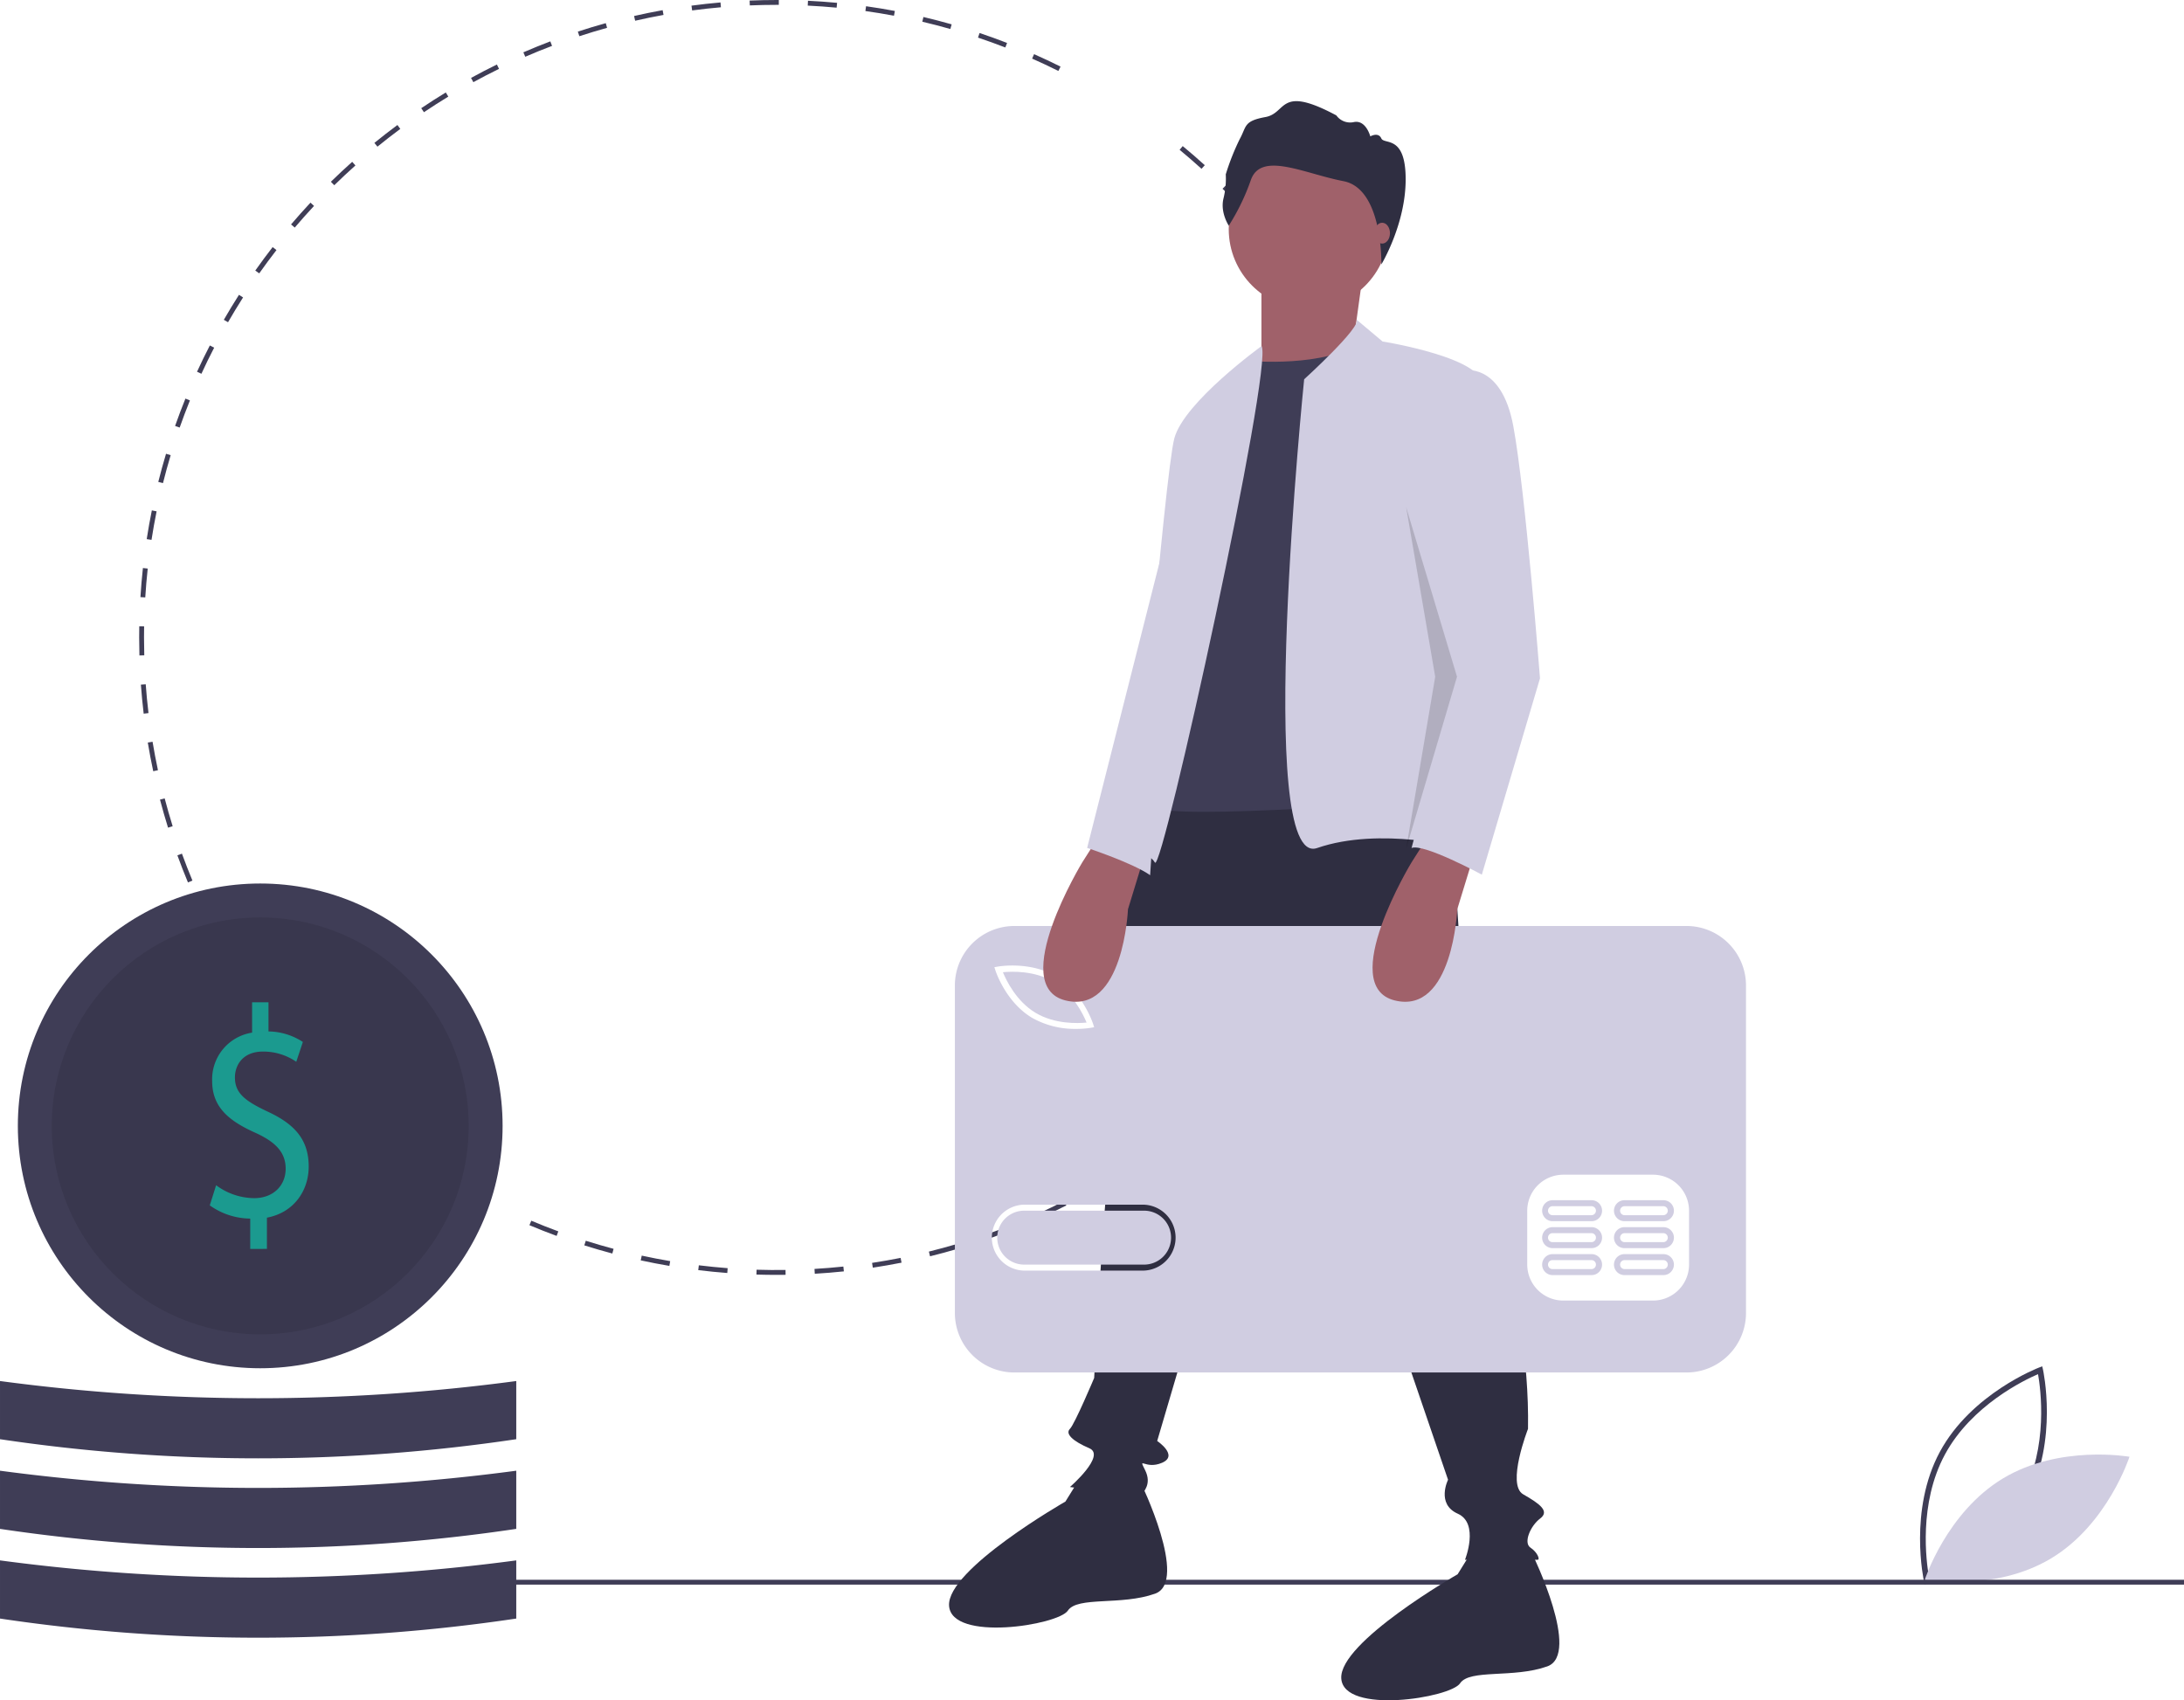 <svg xmlns="http://www.w3.org/2000/svg" width="596" height="464" viewBox="0 0 596 464"><g transform="translate(0 0)"><path d="M965.166,711.851c-.044-.191-4.248-19.366,4.339-35.291s26.918-22.948,27.1-23.017l.838-.314.2.873c.043.191,4.248,19.366-4.339,35.291s-26.918,22.948-27.1,23.017l-.838.314Zm31.13-56.492c-3.672,1.579-18.163,8.492-25.416,21.942s-5.065,29.359-4.367,33.292c3.67-1.576,18.156-8.478,25.416-21.942s5.065-29.356,4.367-33.292Z" transform="translate(-440.129 -280.357)" fill="#3f3d56"/><path d="M987.39,696.132c-15.432,9.284-21.375,27.726-21.375,27.726s19.077,3.388,34.509-5.9,21.375-27.726,21.375-27.726S1002.822,686.848,987.39,696.132Z" transform="translate(-440.778 -292.683)" fill="#d0cde1"/><path d="M402.374,436.908c-1.835,0-3.689-.029-5.508-.086l.041-1.322c2.613.081,5.279.1,7.9.068l.018,1.323Q403.6,436.908,402.374,436.908Zm10.414-.307-.078-1.32c2.617-.154,5.267-.371,7.877-.645l.138,1.315C418.1,436.227,415.426,436.446,412.789,436.6Zm-23.875-.206c-2.639-.2-5.3-.467-7.926-.789l.161-1.313c2.6.318,5.246.582,7.865.782Zm39.712-1.455-.2-1.307c2.6-.395,5.22-.853,7.785-1.362l.258,1.3C433.885,434.082,431.245,434.543,428.625,434.941Zm-55.517-.484c-2.607-.442-5.238-.95-7.82-1.51l.281-1.293c2.563.557,5.174,1.061,7.76,1.5Zm71.136-2.62-.318-1.284c2.552-.631,5.118-1.329,7.628-2.073l.376,1.269C449.4,430.5,446.815,431.2,444.244,431.836Zm-86.7-.758c-2.557-.68-5.13-1.428-7.648-2.225l.4-1.261c2.5.79,5.052,1.532,7.589,2.206Zm101.965-3.771-.434-1.249c2.477-.861,4.967-1.792,7.4-2.767l.491,1.229C464.517,425.5,462.007,426.44,459.511,427.307Zm-117.169-1.036c-2.483-.913-4.982-1.9-7.426-2.927l.514-1.219c2.425,1.022,4.9,2,7.369,2.905ZM474.28,421.4l-.548-1.2c2.378-1.081,4.769-2.234,7.105-3.429l.6,1.178C479.085,419.146,476.677,420.308,474.28,421.4Zm14.154-7.235-.655-1.148c2.281-1.3,4.558-2.67,6.766-4.067l.707,1.117C493.026,411.473,490.733,412.852,488.434,414.162Zm13.442-8.5-.757-1.084c2.148-1.5,4.291-3.072,6.37-4.67l.806,1.049C506.2,402.564,504.041,404.147,501.876,405.658ZM300.256,403.8c-2.135-1.551-4.268-3.175-6.34-4.83l.826-1.034c2.056,1.641,4.173,3.254,6.291,4.792Zm214.239-7.835-.853-1.012c2-1.689,3.994-3.449,5.922-5.232l.9.971C518.519,392.484,516.512,394.258,514.494,395.96ZM287.8,393.853c-1.988-1.741-3.964-3.553-5.872-5.384l.916-.955c1.893,1.818,3.854,3.615,5.827,5.344Zm238.38-8.705-.942-.929c1.845-1.87,3.671-3.805,5.424-5.751l.983.885c-1.767,1.962-3.606,3.911-5.466,5.8Zm-249.87-2.323c-1.824-1.918-3.626-3.9-5.355-5.893l1-.867c1.716,1.977,3.5,3.945,5.315,5.848Zm260.532-9.511-1.022-.84c1.667-2.029,3.308-4.122,4.88-6.224l1.059.792C540.18,369.16,538.526,371.27,536.846,373.314ZM265.878,370.8c-1.638-2.07-3.252-4.208-4.8-6.353l1.073-.773c1.532,2.128,3.133,4.25,4.759,6.3Zm280.512-10.25-1.094-.743c1.475-2.172,2.92-4.408,4.294-6.646l1.128.692C549.332,356.111,547.876,358.364,546.39,360.552Zm-289.806-2.665c-1.441-2.21-2.852-4.483-4.193-6.76l1.139-.672c1.331,2.259,2.731,4.516,4.162,6.708Zm298.15-10.921-1.158-.639c1.27-2.3,2.5-4.658,3.668-7.015l1.186.586c-1.173,2.374-2.417,4.753-3.7,7.068Zm7.065-14.3-1.212-.531c1.054-2.407,2.066-4.873,3.009-7.327l1.235.474C563.881,327.755,562.86,330.24,561.8,332.666Zm-320.067-2.854c-1.014-2.434-1.985-4.924-2.886-7.4l1.243-.452c.894,2.459,1.858,4.93,2.864,7.345Zm325.787-12.048-1.256-.416c.826-2.487,1.6-5.03,2.315-7.557l1.274.358C569.135,312.694,568.35,315.257,567.518,317.763Zm-331.222-2.9c-.787-2.521-1.527-5.1-2.2-7.656l1.28-.336c.666,2.54,1.4,5.1,2.181,7.6ZM571.83,302.433l-1.289-.3c.592-2.549,1.134-5.153,1.61-7.738l1.3.239C572.973,297.239,572.427,299.862,571.83,302.433ZM232.256,299.46c-.552-2.584-1.051-5.216-1.484-7.825l1.3-.217c.43,2.59.925,5.2,1.473,7.765Zm342.457-12.689-1.311-.18c.356-2.591.656-5.233.893-7.853l1.318.119C575.374,281.5,575.071,284.161,574.713,286.771Zm-345.064-3.02c-.312-2.619-.568-5.286-.762-7.927l1.32-.1c.192,2.622.446,5.268.756,7.867Zm346.5-12.838-1.322-.059c.118-2.621.178-5.28.178-7.9h1.323C576.33,265.594,576.27,268.273,576.151,270.913ZM228.487,267.87c-.045-1.622-.068-3.277-.068-4.917q0-1.527.026-3.048l1.323.023q-.026,1.51-.026,3.025c0,1.628.023,3.271.068,4.881Zm1.594-15.84-1.32-.083c.165-2.643.393-5.313.677-7.935l1.315.142c-.282,2.6-.508,5.252-.672,7.875Zm344.072-8.07c-.264-2.608-.628-3.879-1.011-6.476l1.309-.193c.386,2.616.718,4.614.984,7.241Zm-342.37-7.64-1.307-.2c.405-2.617.876-5.255,1.4-7.841l1.3.262c-.519,2.566-.987,5.184-1.389,7.781Zm340.024-6.625c-.5-2.58-1.074-5.178-1.692-7.72l1.285-.313c.623,2.562,1.2,5.179,1.705,7.779Zm-336.89-8.864-1.283-.322c.642-2.562,1.354-5.145,2.115-7.679l1.267.38C236.26,215.724,235.554,218.288,234.917,220.83Zm333.152-6.491c-.738-2.519-1.544-5.052-2.4-7.531l1.251-.43c.859,2.5,1.672,5.052,2.415,7.59Zm-328.6-8.665-1.248-.439c.879-2.5,1.828-5.013,2.821-7.468l1.227.5C241.285,200.7,240.343,203.193,239.47,205.675Zm323.461-6.28c-.965-2.434-2-4.878-3.072-7.262l1.207-.543c1.082,2.4,2.123,4.865,3.1,7.318Zm-317.523-8.4-1.2-.552c1.1-2.406,2.281-4.819,3.5-7.171l1.176.607C247.671,186.21,246.5,188.6,245.408,190.993Zm311.049-5.976c-1.184-2.335-2.438-4.676-3.728-6.955l1.151-.652c1.3,2.3,2.564,4.655,3.757,7.008Zm-303.789-8.089-1.147-.66c1.32-2.291,2.711-4.585,4.137-6.817l1.115.712C255.359,172.377,253.978,174.653,252.668,176.927Zm296.017-5.645c-1.4-2.225-2.862-4.442-4.35-6.589l1.086-.754c1.5,2.164,2.976,4.4,4.384,6.639Zm-287.5-7.688-1.081-.762c1.525-2.163,3.12-4.319,4.74-6.408l1.045.811C264.279,159.308,262.7,161.447,261.183,163.594Zm278.5-5.286c-1.594-2.088-3.254-4.164-4.935-6.169l1.014-.85c1.694,2.021,3.367,4.112,4.973,6.216ZM270.875,151.1l-1.007-.858c1.711-2.01,3.5-4.011,5.3-5.947l.967.9C274.344,147.118,272.574,149.1,270.875,151.1Zm258.665-4.9c-1.777-1.934-3.62-3.851-5.478-5.7l.933-.939c1.872,1.861,3.729,3.792,5.519,5.741Zm-247.881-6.657-.925-.946c1.892-1.851,3.849-3.68,5.818-5.438l.881.987c-1.954,1.744-3.9,3.56-5.774,5.4Zm236.671-4.484c-1.948-1.766-3.958-3.508-5.976-5.178l.844-1.019c2.033,1.682,4.059,3.437,6.021,5.217Zm-224.886-6.04-.835-1.026c2.046-1.666,4.16-3.309,6.285-4.884l.788,1.063c-2.109,1.563-4.207,3.194-6.238,4.847Zm12.688-9.4-.738-1.1c2.19-1.473,4.444-2.916,6.7-4.289l.687,1.13c-2.239,1.362-4.476,2.794-6.649,4.256Zm13.485-8.2-.635-1.161c2.317-1.268,4.692-2.5,7.06-3.656l.581,1.189C324.274,108.933,321.917,110.153,319.618,111.411Zm159.649-3.065c-2.354-1.173-4.765-2.306-7.167-3.367l.535-1.21c2.42,1.07,4.85,2.211,7.222,3.393Zm-145.48-3.866-.526-1.214c2.421-1.049,4.9-2.056,7.36-2.991l.47,1.237C338.647,102.441,336.189,103.44,333.787,104.481Zm131-2.536c-2.449-.95-4.956-1.856-7.451-2.693L457.754,98c2.514.844,5.04,1.757,7.508,2.715ZM348.542,98.878l-.412-1.257c2.514-.824,5.079-1.6,7.623-2.306l.354,1.274C353.582,97.29,351.037,98.06,348.542,98.878Zm101.241-1.967c-2.523-.719-5.1-1.389-7.648-1.991l.3-1.287c2.572.606,5.165,1.281,7.708,2.006ZM363.77,94.652l-.295-1.29c2.577-.589,5.2-1.125,7.8-1.594l.235,1.3C368.932,93.535,366.327,94.068,363.77,94.652ZM434.4,93.285c-2.576-.484-5.2-.914-7.8-1.279l.183-1.31c2.619.368,5.264.8,7.86,1.288Zm-55.081-1.439-.175-1.311c2.619-.349,5.282-.643,7.915-.873l.115,1.318C384.563,91.207,381.92,91.5,379.321,91.845Zm39.432-.759c-2.606-.245-5.258-.435-7.884-.562l.065-1.322c2.645.128,5.317.319,7.943.566Zm-23.689-.615-.056-1.322c2.431-.1,4.909-.153,7.366-.154h.6l0,1.323h-.595C399.937,90.32,397.477,90.371,395.064,90.472Z" transform="translate(-190.44 -88.996)" fill="#3f3d56"/><rect width="484.827" height="1.323" transform="translate(111.173 431.117)" fill="#3f3d56"/><path d="M715.988,405.012,722.6,507.534s15.874,40.347,15.213,78.71c0,0-5.953,15.213-1.323,17.859s7.276,4.63,4.63,6.614-4.63,6.614-2.646,7.937,2.646,3.307,1.984,3.307H720.618s3.969-9.921-1.984-12.567-2.646-9.26-2.646-9.26l-44.316-129.64L636.616,589.551s5.953,3.969,1.323,5.953-6.614-1.984-4.63,1.984-.661,5.953-.661,6.614-19.843-1.984-19.843-1.984,9.921-8.6,5.291-10.583-6.614-3.969-5.291-5.291,6.614-13.89,6.614-13.89,2.646-47.623,3.307-49.607,0-11.244,0-15.874-.661-23.15,1.323-27.78,3.969-61.513,14.551-68.127S715.988,405.012,715.988,405.012Z" transform="translate(-320.827 -196.312)" fill="#2f2e41"/><path d="M615.259,700.25s13.229,27.119,3.969,30.426-21.166.661-23.811,4.63-31.749,8.6-32.41-1.323,31.749-28.441,31.749-28.441l4.222-6.8Z" transform="translate(-304.012 -295.767)" fill="#2f2e41"/><path d="M777.259,730.25s13.229,27.119,3.969,30.426-21.166.661-23.811,4.63-31.749,8.6-32.41-1.323,31.749-28.441,31.749-28.441l4.222-6.8Z" transform="translate(-358.982 -305.924)" fill="#2f2e41"/><circle cx="21.827" cy="21.827" r="21.827" transform="translate(335.313 40.695)" fill="#a0616a"/><path d="M548.791,112.025l-2.646,19.181L526.3,146.419l-5.291-7.276V114.009Z" transform="translate(-176.768 -37.985)" fill="#a0616a"/><path d="M673.807,235.313s20.5,1.984,31.087-5.291l21.166,125.01s-74.742,5.953-78.049,1.984V317.992l13.229-63.5Z" transform="translate(-332.873 -136.834)" fill="#3f3d56"/><path d="M721.313,220.985l7.113,5.977s29.1,4.63,27.119,12.567l-7.937,93.923,2.646,31.749s-22.489-5.953-39.686,0-3.534-127.923-3.534-127.923S722.8,222.946,721.313,220.985Z" transform="translate(-351.137 -133.773)" fill="#d0cde1"/><path d="M674.067,231.931S652.9,247.2,650.255,257.125s-11.244,114.427-11.244,114.427,3.969-1.984,5.953,1.323S677.374,237.162,674.067,231.931Z" transform="translate(-329.791 -137.486)" fill="#d0cde1"/><path d="M677.676,164.7s-2.363-3.544-1.454-7.361a22.314,22.314,0,0,0,.636-6.634,65.654,65.654,0,0,1,3.817-9.633c1.909-3.454,1-4.908,7-6s3.544-8.906,19.358-.454a4.637,4.637,0,0,0,4.817,1.818c3.272-.636,4.453,3.908,4.453,3.908s2.181-1.272,3,.545,6.65-1.091,6.65,11.178-6.637,23.228-6.637,23.228.487-20.638-10.328-22.728-22.448-8.179-25.265-.364a59.581,59.581,0,0,1-6.044,12.5Z" transform="translate(-342.355 -103.127)" fill="#2f2e41"/><ellipse cx="2.133" cy="2.844" rx="2.133" ry="2.844" transform="translate(375.048 60.789)" fill="#a0616a"/><path d="M599.164,493.016c-5.234-3.147-11.544-2.907-13.944-2.667.914,2.231,3.655,7.92,8.889,11.069s11.549,2.908,13.944,2.669C607.14,501.857,604.4,496.165,599.164,493.016Z" transform="translate(-311.534 -225.033)" fill="#d0cde1"/><path d="M622.972,588.87H590.261a7.36,7.36,0,1,0,0,14.72h32.712a7.36,7.36,0,0,0,0-14.72Z" transform="translate(-310.76 -258.48)" fill="#d0cde1"/><path d="M765.241,471.412h-183.4a16.246,16.246,0,0,0-16.246,16.246v89.358a16.246,16.246,0,0,0,16.246,16.246h183.4a16.246,16.246,0,0,0,16.246-16.246V487.658a16.246,16.246,0,0,0-16.246-16.246ZM577.3,482.494c.362-.065,8.95-1.527,16.061,2.752s9.843,12.551,9.956,12.9l.287.892-.923.164a24.5,24.5,0,0,1-3.98.292,23.7,23.7,0,0,1-12.082-3.045c-7.111-4.277-9.843-12.55-9.955-12.9l-.288-.892Zm39.812,82.963H584.4a9,9,0,0,1,0-17.991h32.712a9,9,0,0,1,0,17.991Zm148.838-1.636a9.842,9.842,0,0,1-9.814,9.813H731.6a9.842,9.842,0,0,1-9.813-9.813V549.1a9.842,9.842,0,0,1,9.813-9.813h24.534a9.842,9.842,0,0,1,9.813,9.813Z" transform="translate(-305.015 -218.713)" fill="#d0cde1"/><path d="M821.419,606.8H810.787a2.862,2.862,0,1,0,0,5.724h10.631a2.862,2.862,0,1,0,0-5.724Zm0,4.089H810.787a1.227,1.227,0,1,1,0-2.453h10.631a1.227,1.227,0,0,1,0,2.453Z" transform="translate(-387.086 -264.554)" fill="#d0cde1"/><path d="M851.092,606.8H840.461a2.862,2.862,0,1,0,0,5.724h10.631a2.862,2.862,0,1,0,0-5.724Zm0,4.089H840.461a1.227,1.227,0,0,1,0-2.453h10.631a1.227,1.227,0,0,1,0,2.453Z" transform="translate(-397.154 -264.554)" fill="#d0cde1"/><path d="M821.419,595.67H810.787a2.862,2.862,0,1,0,0,5.725h10.631a2.862,2.862,0,1,0,0-5.725Zm0,4.089H810.787a1.227,1.227,0,1,1,0-2.453h10.631a1.227,1.227,0,0,1,0,2.453Z" transform="translate(-387.086 -260.781)" fill="#d0cde1"/><path d="M851.092,595.67H840.461a2.862,2.862,0,0,0,0,5.725h10.631a2.862,2.862,0,0,0,0-5.725Zm0,4.089H840.461a1.227,1.227,0,0,1,0-2.453h10.631a1.227,1.227,0,0,1,0,2.453Z" transform="translate(-397.154 -260.781)" fill="#d0cde1"/><path d="M821.419,584.542H810.787a2.862,2.862,0,1,0,0,5.724h10.631a2.862,2.862,0,1,0,0-5.724Zm0,4.089H810.787a1.227,1.227,0,1,1,0-2.453h10.631a1.227,1.227,0,0,1,0,2.453Z" transform="translate(-387.086 -257.008)" fill="#d0cde1"/><path d="M851.092,584.542H840.461a2.862,2.862,0,0,0,0,5.724h10.631a2.862,2.862,0,0,0,0-5.724Zm0,4.089H840.461a1.227,1.227,0,0,1,0-2.453h10.631a1.227,1.227,0,0,1,0,2.453Z" transform="translate(-397.154 -257.008)" fill="#d0cde1"/><path d="M765.753,438.651l-4.741,15.472S759.8,482.967,743.926,479s4.63-37.7,4.63-37.7l4.63-7.276Z" transform="translate(-363.337 -205.99)" fill="#a0616a"/><path d="M629.753,438.651l-4.741,15.472S623.8,482.967,607.926,479s4.63-37.7,4.63-37.7l4.63-7.276Z" transform="translate(-317.195 -205.99)" fill="#a0616a"/><path d="M767.9,241.951s10.583-2.646,13.89,15.213,7.276,68.789,7.276,68.789l-15.874,53.576s-15.874-8.6-19.181-7.276L766.5,325.74,756,278.329S765.255,241.951,767.9,241.951Z" transform="translate(-368.809 -140.837)" fill="#d0cde1"/><path d="M580.747,209.393l13.89,46.3-13.89,46.961,7.937-46.961Z" transform="translate(-197.025 -71.017)" opacity="0.15"/><path d="M643.822,297.021l-23.811,93.923s12.56,4.145,17.19,7.452Z" transform="translate(-323.338 -159.552)" fill="#d0cde1"/><circle cx="66.143" cy="66.143" r="66.143" transform="translate(4.87 241.107)" fill="#3f3d56"/><circle cx="56.883" cy="56.883" r="56.883" transform="translate(14.13 250.371)" opacity="0.1"/><path d="M268.59,570.18V561.9a19.225,19.225,0,0,1-11.04-3.607l1.732-5.492a17.648,17.648,0,0,0,10.391,3.524c5.123,0,8.587-3.361,8.587-8.033,0-4.509-2.814-7.3-8.154-9.755-7.36-3.279-11.906-7.05-11.906-14.181a12.888,12.888,0,0,1,10.9-13.2v-8.279h4.474v7.951a17.556,17.556,0,0,1,9.381,2.869l-1.8,5.41a15.945,15.945,0,0,0-9.092-2.787c-5.556,0-7.649,3.771-7.649,7.05,0,4.262,2.67,6.394,8.948,9.345,7.432,3.443,11.184,7.705,11.184,15,0,6.476-3.969,12.542-11.4,13.935v8.526Z" transform="translate(-200.304 -229.352)" fill="#1b9a8f"/><path d="M311.885,749.163a477.57,477.57,0,0,1-140.884,0V733.289a530.683,530.683,0,0,0,140.884,0Z" transform="translate(-171 -307.463)" fill="#3f3d56"/><path d="M311.885,712.163a477.566,477.566,0,0,1-140.884,0V696.289a530.685,530.685,0,0,0,140.884,0Z" transform="translate(-171 -294.936)" fill="#3f3d56"/><path d="M311.885,675.163a477.57,477.57,0,0,1-140.884,0V659.289a530.685,530.685,0,0,0,140.884,0Z" transform="translate(-171 -282.409)" fill="#3f3d56"/></g></svg>